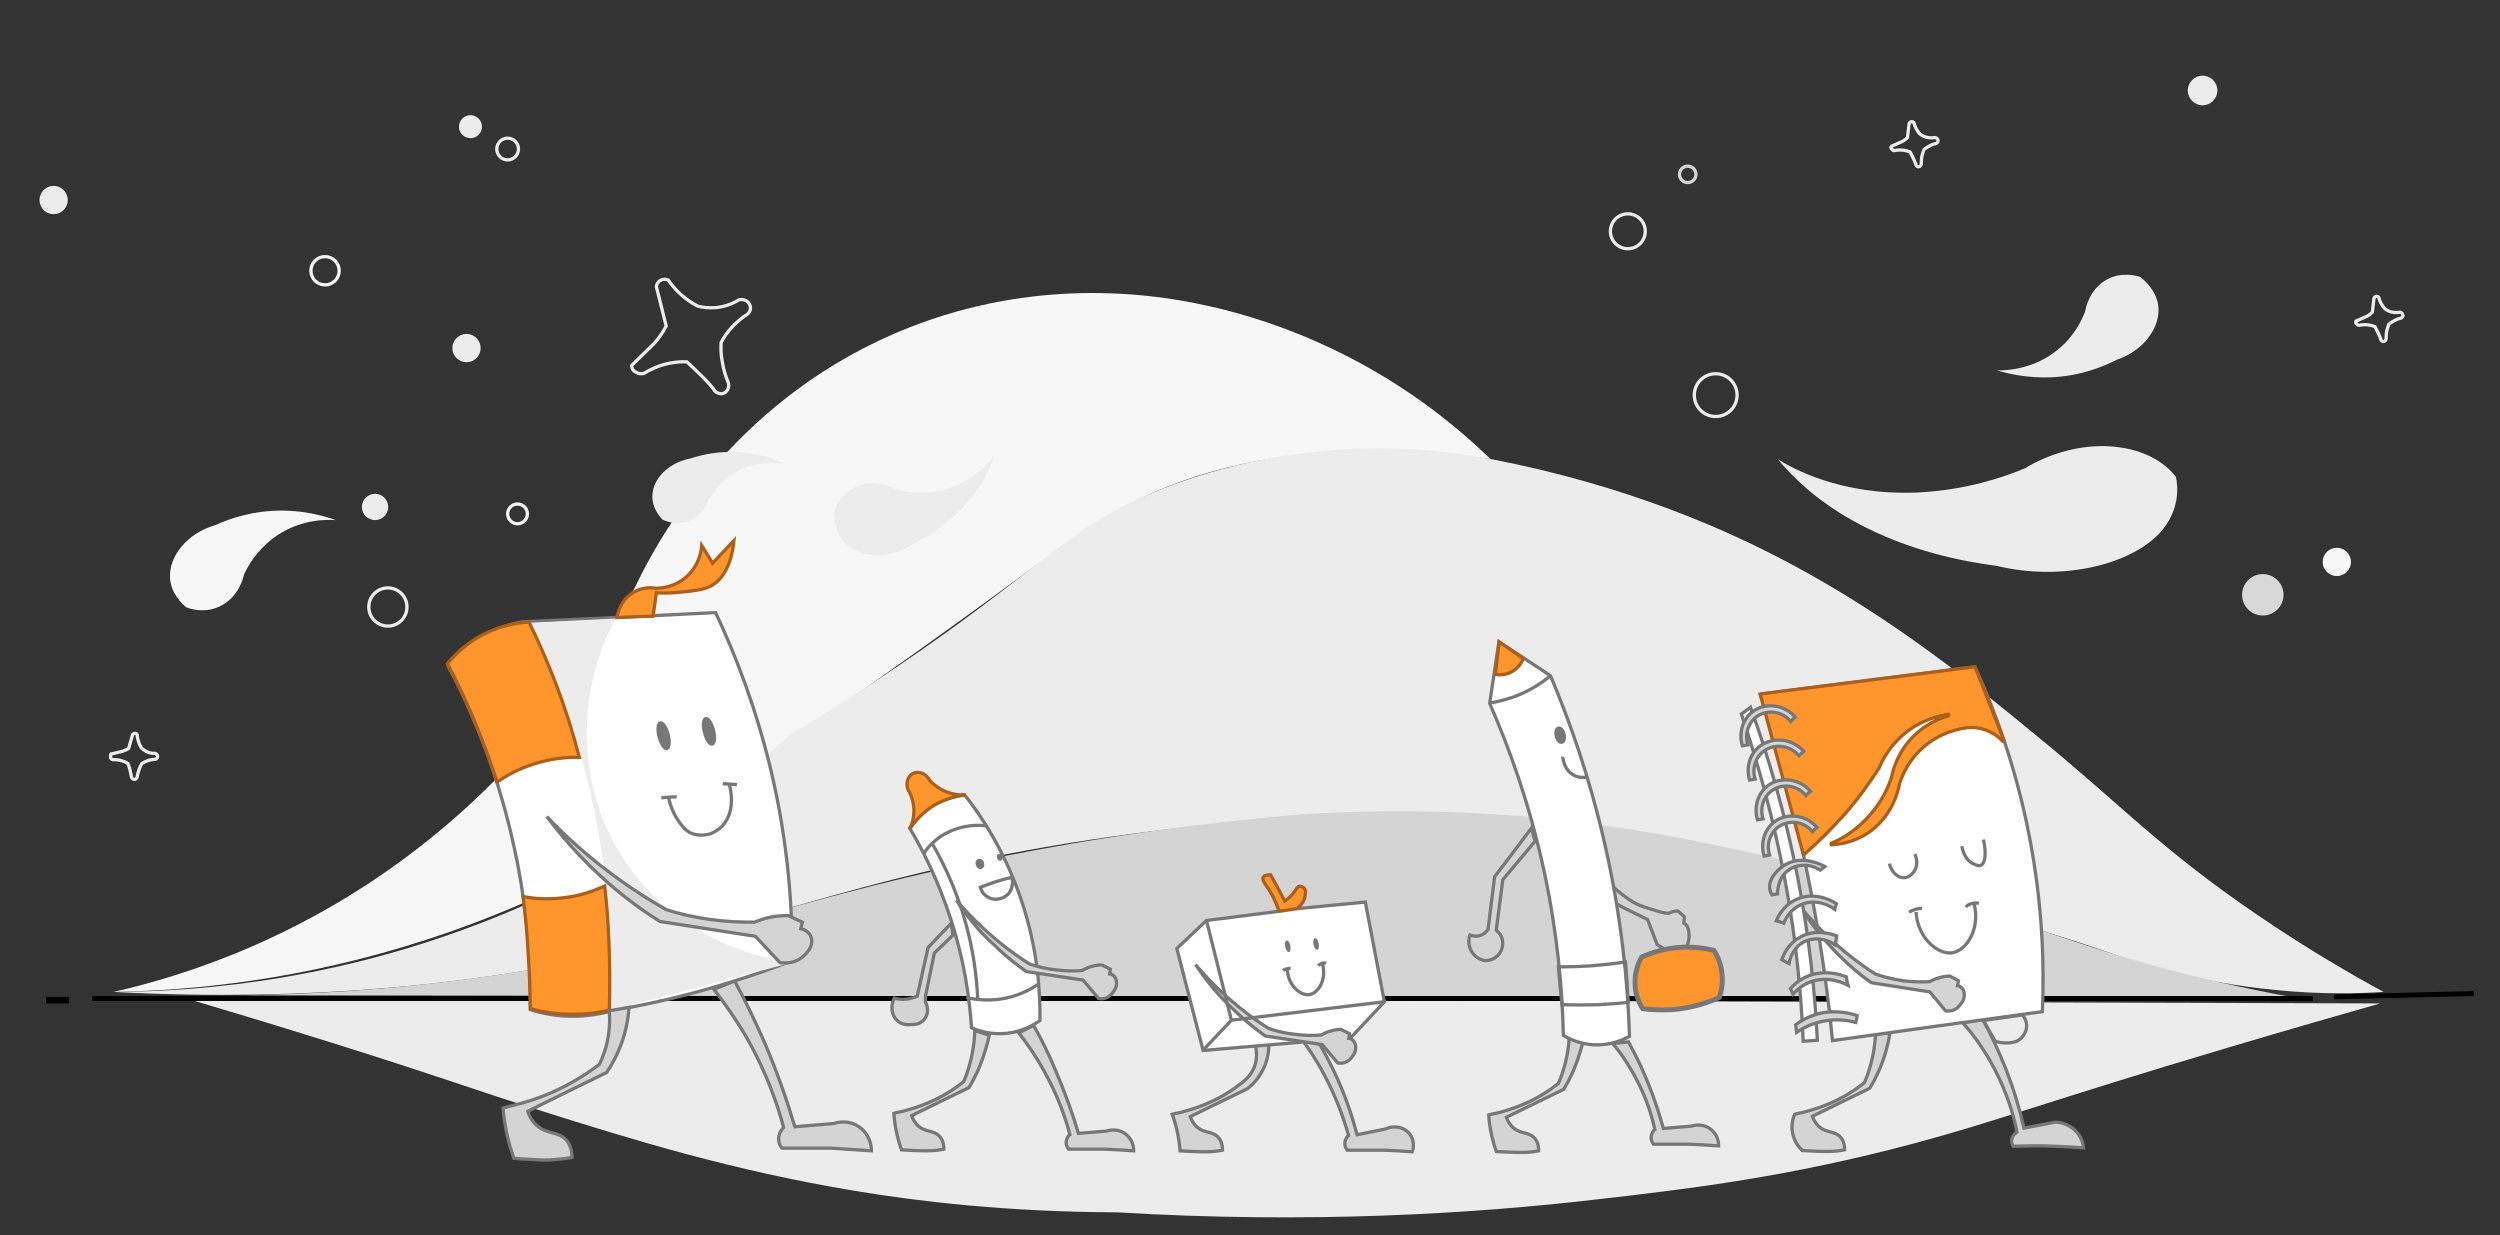 <?xml version="1.0" encoding="utf-8"?>
<!-- Generator: Adobe Illustrator 22.0.1, SVG Export Plug-In . SVG Version: 6.00 Build 0)  -->
<svg version="1.1" id="Layer_1" xmlns="http://www.w3.org/2000/svg" xmlns:xlink="http://www.w3.org/1999/xlink" x="0px" y="0px"
	 viewBox="0 0 759.9 375.5" style="enable-background:new 0 0 759.9 375.5;" xml:space="preserve">
<rect x="0" y="0" width="759.9" height="375.5" fill="#333333" stroke="none"/>
<style type="text/css">
	.st0{fill:#F7F7F7;}
	.st1{fill:#ECECEC;}
	.st2{fill:#D4D4D4;}
	.st3{fill:none;stroke:#000000;stroke-width:1.5;stroke-miterlimit:10;}
	.st4{fill:none;stroke:#F7F7F7;stroke-miterlimit:10;}
	.st5{fill:none;stroke:#ECECEC;stroke-miterlimit:10;}
	.st6{fill:none;stroke:#D4D4D4;stroke-miterlimit:10;}
	.st7{fill:#D8D8D8;}
	.st8{fill:none;stroke:#000000;stroke-width:2;stroke-miterlimit:10;}
	.st9{fill:none;}
	.st10{fill:#FFFFFF;stroke:#777777;stroke-miterlimit:10;}
	.st11{fill:#777777;stroke:#777777;stroke-miterlimit:10;}
	.st12{fill:none;stroke:#777777;stroke-miterlimit:10;}
	.st13{fill:#FF952D;stroke:#AA5F1B;stroke-miterlimit:10;}
	.st14{fill:#D4D4D4;stroke:#777777;stroke-miterlimit:10;}
	.st15{fill:#777777;}
	.st16{fill:none;stroke:#000000;stroke-miterlimit:10;}
	.st17{fill:#FF952D;stroke:#777777;stroke-width:1.5;stroke-miterlimit:10;}
</style>
<path class="st0" d="M34.5,301.5c20.3-4.6,58-16,95.5-46c36.6-29.2,55.9-62.4,65-81c5.8-11.4,29.2-54.5,81.5-75
	c37.9-14.9,71.6-10.3,86-7.5c10.8,2.1,23.9,5.7,38,12c24.2,10.7,41.5,24.8,52.5,35.5c-58.9-7.9-95,4.4-117.5,18
	c-12.3,7.5-22.6,16.5-71.5,51c-14.4,10.1-26.4,18.4-34.5,24c-20.7,16.2-54,38.2-99.5,53C92.1,297.9,58.5,301.1,34.5,301.5z"/>
<path class="st1" d="M724.5,301.5c-9.2-5-22.8-12.8-38.5-23.5c-29.3-20-41-33.1-66.5-54c-18.5-15.2-43.4-35.6-75-52.5
	c-19.6-10.5-50-24-91.5-32c-13-2.5-32.1-4.7-55-2c-26.9,3.1-46,11.5-50.5,13.5c-19.1,8.6-26.8,16.7-50,34
	c-13.2,9.9-32.6,23.5-57.5,38.5c-18.2,16.1-46.4,37.2-85,53.5c-49.3,20.8-93.4,24.4-120.5,24.5c61.7,3.3,109.8-3.1,142-9.5
	c54.1-10.7,82-24.8,147-35.5c41-6.7,74.9-8.5,96.5-9c42.6-0.2,76.2,4.8,99,9.5c70.5,14.4,120.5,32,120.5,32c7.6,2.7,26.7,9.6,53,12
	C706,302.3,717.2,302,724.5,301.5z"/>
<path class="st2" d="M699,303.5l-625-1c16.5-0.2,43.4-1.2,76-6c58.5-8.5,85.6-21.7,146.5-34.5c22.4-4.7,56.5-10.9,99.5-14.5
	c36.7-2.3,66.8,0.1,88.5,3c22.8,3,42.1,7.4,60,11.5c10.9,2.5,31.3,7.2,57.5,15c25.7,7.7,32.2,11,54.5,17
	C674.5,298.9,689.5,301.8,699,303.5z"/>
<path class="st1" d="M55,303c10.8,3.2,26.8,8,46,14c35,11,43.3,14.3,63,20.5c27.9,8.8,58.4,18.3,96,24.5c19.2,3.2,46.3,6.4,79.5,6.5
	c58.3,3.5,108.1,0.5,146.5-4c27.8-3.2,57.5-6.7,96-17c25.3-6.8,40.2-12.7,95-29c19.5-5.8,35.6-10.4,46.5-13.5
	C500.7,304.4,277.8,303.7,55,303z"/>
<line class="st3" x1="28" y1="303.5" x2="703" y2="303.5"/>
<line class="st3" x1="709.5" y1="303" x2="752" y2="302"/>
<path class="st1" d="M253.5,155.6c0.3-0.9,1.8-5.2,6.5-7.5c5.9-2.9,11.5,0.2,12,0.5c2.6,0.8,7.8,1.9,14,0.5c9.7-2.2,15.1-9,16.5-11
	c-1.3,3.7-3.7,8.8-8,14c-5.9,7.2-12.5,11.1-16.5,13c-7.5,5.1-16.4,4.7-21,0C253.8,161.8,253.5,157.3,253.5,155.6z"/>
<circle class="st4" cx="98.8" cy="82.3" r="4.3"/>
<circle class="st5" cx="494.8" cy="70.3" r="5.3"/>
<circle class="st5" cx="521.5" cy="120.1" r="6.5"/>
<circle class="st6" cx="513" cy="53" r="2.5"/>
<path class="st1" d="M661.4,145c-0.9-1.3-6-7.7-17.7-9.1c-14.8-1.9-27,5.7-28.1,6.4c-5.9,2.5-17.7,6.7-32.8,7.4
	c-23.5,1-38.4-7.6-42.4-10.1c4.4,5.3,11.6,12.5,23.4,19c16.2,8.9,33,12.1,43.1,13.4c19.4,4.7,40.1-0.1,49.4-9.8
	C662.8,155.2,662,147.8,661.4,145z"/>
<circle class="st7" cx="687.8" cy="180.8" r="6.3"/>
<circle class="st0" cx="710.3" cy="170.8" r="4.3"/>
<circle class="st1" cx="143" cy="38.5" r="3.5"/>
<circle class="st1" cx="16.3" cy="60.8" r="4.3"/>
<circle class="st1" cx="141.8" cy="105.8" r="4.3"/>
<circle class="st1" cx="114" cy="154.1" r="4"/>
<path class="st0" d="M56.6,184.6c0.8,0.3,5.2,2,10-0.2c6-2.7,7.4-9,7.5-9.6c1.1-2.5,3.7-7.2,8.8-11.1c8-6.1,16.7-5.8,19.2-5.6
	c-3.7-1.3-9.1-2.8-15.9-2.9c-9.3-0.1-16.6,2.5-20.7,4.4c-8.8,2.5-14.3,9.7-13.8,16.2C52,180.4,55.3,183.5,56.6,184.6z"/>
<path class="st5" d="M192,111.1c0.2-0.2,0.6-0.6,1-1c3.6-3.6,4.7-4.5,6-5.9c1-1.1,2.3-2.8,3.5-5.1c-1-4-2-8-3-12
	c0-0.1,0.2-1.3,1.3-1.9c0.1-0.1,1.1-0.6,2.3-0.1c1.1,1.6,2.8,3.7,5.3,5.6c1.3,1,2.6,1.8,3.8,2.4c1.3,0.3,3.2,0.6,5.4,0.4
	c3.3-0.3,5.8-1.6,7.1-2.4c1.5-0.3,2.9,0.5,3.3,1.8c0.3,0.9,0,1.9-0.8,2.6c-1.3,0.8-2.8,2-4.4,3.6c-1.7,1.8-2.9,3.6-3.6,5
	c-0.1,1.5-0.1,3.5,0.3,5.6c0.4,2.6,1.1,4.8,1.8,6.4c0.6,1.5-0.2,3.1-1.5,3.5c-1.1,0.3-2.5-0.3-3-1.5c-0.9-1.1-1.9-2.2-3-3.3
	c-1.7-1.7-3.4-3.3-5-4.8c-1.4-0.1-3.2,0-5.3,0.4c-3.5,0.7-6.1,2.1-7.8,3.1c-0.1,0-1.3,0.4-2.4-0.4C193,113.1,192,112.4,192,111.1z"
	/>
<path class="st5" d="M33.7,229.2c0.1,0,0.3-0.1,0.5-0.1c1.8-0.5,2.2-0.5,2.9-0.7c0.5-0.2,1.2-0.4,2-0.9c0.4-1.4,0.8-2.8,1.2-4.2
	c0,0,0.3-0.4,0.7-0.4c0,0,0.5,0,0.7,0.4c0,0.7,0.2,1.6,0.6,2.7c0.2,0.5,0.5,1,0.7,1.4c0.3,0.3,0.9,0.7,1.6,1.1
	c1.1,0.5,2,0.5,2.6,0.5c0.5,0.2,0.8,0.7,0.7,1.1c-0.1,0.3-0.3,0.6-0.7,0.7c-0.5,0-1.2,0.1-2,0.3c-0.8,0.3-1.5,0.6-2,0.9
	c-0.3,0.5-0.6,1-0.9,1.8c-0.3,0.9-0.5,1.6-0.6,2.3c-0.1,0.6-0.6,0.9-1.1,0.8c-0.4-0.1-0.7-0.5-0.7-1c-0.1-0.5-0.2-1-0.3-1.5
	c-0.2-0.8-0.4-1.6-0.7-2.3c-0.4-0.3-1-0.6-1.7-0.8c-1.2-0.4-2.2-0.4-2.9-0.4c0,0-0.5-0.1-0.7-0.5C33.7,230,33.5,229.6,33.7,229.2z"
	/>
<path class="st5" d="M574.8,44.5c0.1,0,0.3-0.1,0.5-0.2c1.7-0.8,2.1-0.9,2.7-1.2c0.5-0.2,1.1-0.6,1.8-1.3c0.2-1.4,0.3-2.9,0.5-4.3
	c0,0,0.2-0.4,0.6-0.5c0,0,0.4-0.1,0.8,0.2c0.2,0.7,0.5,1.6,1.1,2.5c0.3,0.5,0.6,0.9,1,1.2c0.4,0.3,1,0.6,1.7,0.8
	c1.1,0.3,2.1,0.2,2.7,0.1c0.5,0.1,0.9,0.5,0.9,1c0,0.3-0.2,0.6-0.6,0.8c-0.5,0.1-1.2,0.3-1.9,0.7c-0.8,0.4-1.4,0.8-1.8,1.2
	c-0.2,0.5-0.4,1.1-0.6,1.9c-0.2,0.9-0.2,1.7-0.2,2.3c0,0.6-0.4,1-0.9,1c-0.4,0-0.8-0.4-0.8-0.9c-0.2-0.5-0.4-0.9-0.6-1.4
	c-0.4-0.8-0.7-1.5-1.1-2.2c-0.5-0.2-1.1-0.4-1.8-0.5c-1.2-0.2-2.3-0.1-3,0.1c0,0-0.5,0-0.7-0.4C574.9,45.3,574.6,44.9,574.8,44.5z"
	/>
<circle class="st5" cx="117.9" cy="184.5" r="5.8"/>
<line class="st8" x1="14" y1="304" x2="21" y2="304"/>
<circle class="st5" cx="154.3" cy="45.3" r="3.3"/>
<circle class="st4" cx="157.3" cy="156.2" r="3"/>
<circle class="st9" cx="118.3" cy="184.3" r="4.8"/>
<circle class="st9" cx="117.8" cy="183.8" r="4.8"/>
<circle class="st1" cx="669.5" cy="27.5" r="4.5"/>
<path class="st10" d="M136.2,202.5c1.9-2.4,5.3-6,10.5-9c4.8-2.8,9.3-4,12.3-4.5c19.5-0.9,39-1.8,58.5-2.8
	c5.9,12.5,12.2,28.6,16.8,47.8c5.4,22.6,6.6,42.6,6.5,58c-8.9,3.5-18.9,6.8-30,9.8c-8.6,2.3-16.7,4-24.3,5.3
	c-3.1,0.9-7.7,1.9-13.3,1.8c-5-0.1-9.1-1.1-12-2c0.3-19.8-2.1-36.5-4.8-48.8c-4.2-19.6-10-33.9-12.3-39
	C141.3,212.2,138.5,206.6,136.2,202.5z"/>
<ellipse transform="matrix(0.969 -0.249 0.249 0.969 -49.292 57.242)" class="st11" cx="201.6" cy="223.5" rx="1.4" ry="4"/>
<ellipse transform="matrix(0.969 -0.249 0.249 0.969 -48.548 60.626)" class="st11" cx="215.4" cy="222.2" rx="1.4" ry="4"/>
<polyline class="st11" points="201,242.5 203.2,242.3 205.7,242.2 "/>
<line class="st11" x1="224" y1="238.5" x2="219.7" y2="238.2"/>
<path class="st12" d="M203.2,242.3c0.8,3.9,2.4,6.4,3.5,7.9c1.6,2.2,2.8,2.8,3.3,3c2.4,1.1,4.8,0.5,5.8,0.3c1.2-0.5,2.6-1.2,3.8-2.5
	c4.4-4.8,2.2-12.2,2-12.8"/>
<path class="st1" d="M185.2,307.2c0.9-17.2,0.3-40.6-6-67.4c-4.8-20.4-11.6-37.4-18-50.5l25.9-1.3c-12.4,23.4-11.6,51.4,2.3,72.9
	c17.3,26.7,46.7,31.1,51.2,31.7C222.2,297.5,203.7,302.4,185.2,307.2"/>
<path class="st13" d="M160.8,189.1c2.7,5.5,5.4,11.6,8,18.3c3.1,8.1,5.5,15.8,7.3,22.8c-3.7-0.1-9.3,0.3-15.5,2.6
	c-4,1.4-7.2,3.3-9.5,4.9c-1.9-5.8-4.1-11.9-6.8-18.4c-2.7-6.4-5.5-12.3-8.3-17.6c1.8-2.2,4.7-5.2,9-7.8
	C151.4,190.1,157.5,189.2,160.8,189.1z"/>
<path class="st13" d="M159,272.5c2.9,0.6,7.2,1,12.2,0.4c5.5-0.6,9.8-2.3,12.6-3.6c0.6,5.4,1.1,11.2,1.3,17.3
	c0.3,7.3,0.3,14.1,0.1,20.5c-3.2,0.7-7.4,1.3-12.4,1.2c-4.6-0.1-8.6-0.9-11.6-1.7c-0.1-5.1-0.2-10.3-0.6-15.8
	C160.3,284.5,159.7,278.3,159,272.5z"/>
<path class="st14" d="M166.2,248.2c5.7,6,12.9,12.6,21.8,19c5,3.6,9.9,6.7,14.5,9.3c3.8,1.2,8.3,2.3,13.5,3c5,0.7,9.4,0.8,13.3,0.8
	c1.3-0.5,2.9-1.1,4.8-1.5c2.1-0.4,4-0.5,5.5-0.5c1.4,0.7,2.8,1.3,4.3,2l-0.5,2c0.4,0.1,1.9,0.4,2.8,1.8c1,1.6,0.6,3.9-1,5.5
	c-0.5,0.6-1.2,1.4-2.3,2c-2.4,1.4-4.9,1.1-5.8,1c-2.5-2.7-5-5.3-7.5-8c-9.7-1.5-19.3-3-29-4.5c-4.8-3-10.1-6.8-15.5-11.5
	C176.9,261.4,170.8,254.3,166.2,248.2z"/>
<path class="st13" d="M187.5,187.7c0.1-0.6,1-5.6,5.5-7.9c2.7-1.4,5.2-1.2,6.3-1c0.9,0,6,0,10-4.1c3.5-3.5,3.9-7.8,4-8.9
	c1.1,1.8,2.2,3.6,3.3,5.4l6.5-6.9c-0.2,2.4-1.3,10.8-7,13.8c-2.1,1.1-4.5,1.4-8.3,1.8c-3.4,0.4-6.3,0.4-8.3,0.3
	c-0.3,2.4-0.7,4.8-1,7.1C194.8,187.4,191.2,187.5,187.5,187.7z"/>
<path class="st14" d="M191.2,306.2c-0.2,3-0.8,7-2.5,11.5c-1.3,3.4-2.9,6.2-4.3,8.3c-8,3.9-16,7.8-24,11.8c0.4,1.3,1.3,3.1,3,4.5
	c3,2.5,6.1,1.6,8.5,4c0.9,0.9,1.9,2.5,2,5.5c-2.1,0.4-4.4,0.6-7,0.8c-0.8,0-3.3,0-5.7-0.2c-2.2-0.1-4.3-0.2-5-0.3
	c-0.7-2-1.4-4.2-2-6.8c-0.7-3.1-1.1-6-1.3-8.5c1-0.3,2-0.5,3-0.8c3.5-0.8,7.6-2.1,12-4c6-2.7,10.8-5.8,14.3-8.5
	c0.7-1.5,1.4-3.2,2-5.3c1.2-4.4,1.2-8.3,1-11C187.2,306.9,189.2,306.6,191.2,306.2z"/>
<path class="st14" d="M217,300.7l6.3-2.5c3,5.5,5.9,11.5,8.8,18c4,9.3,7.1,18.2,9.5,26.3c3.9-0.3,7.8-0.7,11.8-1
	c3.1-1,6.4-0.4,8.7,1.8c2.7,2.5,2.8,5.9,2.8,6.5c-4.1-0.3-8.2-0.5-12.2-0.8c-5,0-10,0-15,0c-0.3-0.4-0.9-1.1-1-2.3
	c-0.3-2.2,1.3-3.8,1.5-4c-2-7.4-5.2-16.4-10.5-26C224.1,310.4,220.4,305.1,217,300.7z"/>
<path class="st14" d="M300.7,314.7c-0.6,2.8-1.6,6.2-3.1,9.9c-1,2.3-2,4.2-3.1,6c-5.8,2.8-11.6,5.7-17.4,8.5
	c0.3,0.9,0.9,2.2,2.2,3.3c2.2,1.8,4.4,1.1,6.2,2.9c0.6,0.6,1.4,1.8,1.4,4c-1.5,0.3-3.2,0.5-5.1,0.5c-0.6,0-2.4,0-4.2-0.1
	c-1.6-0.1-3.1-0.2-3.6-0.2c-0.5-1.4-1-3.1-1.4-4.9c-0.5-2.3-0.8-4.4-0.9-6.2c0.7-0.2,1.4-0.4,2.2-0.5c2.5-0.6,5.5-1.5,8.7-2.9
	c4.4-1.9,7.8-4.2,10.3-6.2c0.5-1.2,1-2.4,1.4-3.8c1.4-4.4,1.9-8.4,2-11.7C297.8,313.7,299.3,314.2,300.7,314.7z"/>
<path class="st14" d="M309.7,314c1.5-0.8,3-1.6,4.5-2.3c2.3,4.1,4.6,8.7,6.7,13.8c2.9,6.8,5.2,13.2,6.9,19c2.8-0.2,5.7-0.5,8.5-0.7
	c2.2-0.7,4.7-0.3,6.3,1.3c2,1.8,2,4.3,2,4.7c-3-0.2-5.9-0.4-8.9-0.5c-3.6,0-7.2,0-10.9,0c-0.2-0.3-0.6-0.8-0.7-1.6
	c-0.2-1.6,0.9-2.8,1.1-2.9c-1.4-5.2-3.7-11.8-7.6-18.8C315,321.2,312.2,317.2,309.7,314z"/>
<path class="st14" d="M385.5,315.1c0.2,1.6,0.6,5.6-1.5,9.8c-1.5,3.1-3.5,5-4.8,6c-5.8,2.8-11.6,5.7-17.4,8.5
	c0.3,0.9,0.9,2.2,2.2,3.3c2.2,1.8,4.4,1.1,6.2,2.9c0.6,0.6,1.4,1.8,1.4,4c-1.5,0.3-3.2,0.5-5.1,0.5c-0.6,0-2.4,0-4.2-0.1
	c-1.6-0.1-3.1-0.2-3.6-0.2c-0.1-1.4-0.3-2.9-0.6-4.6c-0.5-2.5-1.1-4.7-1.8-6.5c0.7-0.2,1.4-0.4,2.2-0.5c2.5-0.6,5.5-1.5,8.7-2.9
	c4.4-1.9,7.8-4.2,10.3-6.2c0.9-0.7,2.6-2.1,3.6-4.4c1.9-4.4,0-8.6-0.3-9.3C382.5,315.3,384,315.2,385.5,315.1z"/>
<path class="st14" d="M394.8,314.7c1.6,0,3.2,0,4.7,0c2.1,3.3,4.1,7,6.1,11.2c3.3,6.9,5.4,13.4,6.9,19c2.8-0.6,5.7-1.1,8.5-1.7
	c2.8-1.3,5.9-0.6,7.5,1.5c1.8,2.3,0.9,5.2,0.8,5.4c-3-0.2-5.9-0.4-8.9-0.5c-3.6,0-7.2,0-10.9,0c-0.2-0.3-0.6-0.8-0.7-1.6
	c-0.2-1.6,0.9-2.8,1.1-2.9c-1.5-5.3-3.8-11.8-7.6-18.8C399.9,321.7,397.2,317.9,394.8,314.7z"/>
<path class="st14" d="M481.5,315.2c-0.6,2.8-1.6,6.2-3.1,9.9c-1,2.3-2,4.2-3.1,6c-5.8,2.8-11.6,5.7-17.4,8.5
	c0.3,0.9,0.9,2.2,2.2,3.3c2.2,1.8,4.4,1.1,6.2,2.9c0.6,0.6,1.4,1.8,1.4,4c-1.5,0.3-3.2,0.5-5.1,0.5c-0.6,0-2.4,0-4.2-0.1
	c-1.6-0.1-3.1-0.2-3.6-0.2c-0.5-1.4-1-3.1-1.4-4.9c-0.5-2.3-0.8-4.4-0.9-6.2c0.7-0.2,1.4-0.4,2.2-0.5c2.5-0.6,5.5-1.5,8.7-2.9
	c4.4-1.9,7.8-4.2,10.3-6.2c0.5-1.2,1-2.4,1.4-3.8c1.2-3.7,1.7-7.1,1.9-10C478.5,315.4,480,315.3,481.5,315.2z"/>
<path class="st14" d="M490.2,317.2c1.6-0.2,3.2-0.3,4.8-0.5c1.2,2.3,2.5,4.7,3.7,7.3c3.1,6.8,5.3,13.2,6.9,19
	c2.8-0.2,5.7-0.5,8.5-0.7c2.2-0.7,4.7-0.3,6.3,1.3c2,1.8,2,4.3,2,4.7c-3-0.2-5.9-0.4-8.9-0.5c-3.6,0-7.2,0-10.9,0
	c-0.2-0.3-0.6-0.8-0.7-1.6c-0.2-1.6,0.9-2.8,1.1-2.9c-1.1-5.1-3.3-11.8-7.6-18.8C493.7,321.6,492,319.3,490.2,317.2z"/>
<path class="st14" d="M574.5,313.9c-0.5,3.1-1.4,6.8-3.1,10.9c-1,2.3-2,4.3-3.1,6c-5.8,2.8-11.6,5.7-17.4,8.5
	c0.3,0.9,0.9,2.2,2.2,3.3c2.2,1.8,4.4,1.1,6.2,2.9c0.6,0.6,1.4,1.8,1.4,4c-1.5,0.3-3.2,0.5-5.1,0.5c-0.6,0-2.4,0-4.2-0.1
	c-1.6-0.1-3.1-0.2-3.6-0.2c-0.7-0.7-1.9-2-2.6-4.1c-1.1-3.2-0.1-6,0.3-6.9c0.7-0.2,1.4-0.4,2.2-0.5c2.5-0.6,5.5-1.5,8.7-2.9
	c4.4-1.9,7.8-4.2,10.3-6.2c0.5-1.2,1-2.4,1.4-3.8c1.3-4,1.8-7.7,2-10.8C571.6,314.2,573,314.1,574.5,313.9z"/>
<path class="st14" d="M596.6,310.9c2-0.3,4.1-0.7,6.1-1c2.3,4.3,4.7,9.2,6.9,14.8c2.6,6.6,4.4,12.8,5.6,18.2
	c3.2-0.6,6.3-1.2,9.5-1.8c0.6,0,4.1,0.1,6.6,3.1c1.6,1.8,1.9,3.8,2,4.7c-2.8-0.2-5.8-0.4-8.9-0.5c-4.4-0.2-8.6-0.1-12.5,0
	c-0.1-0.2-0.7-1.2-0.3-2.5c0.4-1.1,1.3-1.6,1.5-1.8c-1-5-3-11.8-6.8-19.1C603.2,319.1,599.7,314.3,596.6,310.9z"/>
<path class="st10" d="M293.2,241.6c5.2,6.6,12.2,17.2,17.1,31.6c5.2,15.1,5.9,28.4,5.8,37c-1.7,1.2-6.1,4-12.3,4
	c-3.7,0-6.7-1-8.5-1.8c-0.6-8.8-2.1-20.2-6.3-33c-3.7-11.4-8.3-20.7-12.5-27.7c1.2-1.8,3.6-4.9,7.8-7.3
	C287.9,242.5,291.2,241.9,293.2,241.6z"/>
<path class="st13" d="M293.4,241.6c-1.3,0.1-3.7,0-6.4-1.2c-2.2-1-3.7-2.4-4.5-3.3c-1-2.1-3.4-2.8-5-2c-1.8,0.9-2.5,3.7-1,5.8
	c0.5,1,1.2,2.8,1.3,5.3c0,2.8-0.8,4.9-1.3,5.9c1.1-1.8,3.6-5.1,7.9-7.6C288,242.5,291.4,241.9,293.4,241.6z"/>
<path class="st12" d="M280.7,259.5c0.5-0.7,1.3-1.9,2.6-3.1c1.5-1.5,3.6-3,6.4-4.1c4.3-1.7,8.2-1.5,10-1.3"/>
<path class="st12" d="M297.2,304.2c-0.2-5.5-0.9-11.9-2.5-19c-2.8-12.2-7.4-22-11.4-28.9"/>
<path class="st12" d="M293.7,303.2c2.2,0.5,5.9,1.1,10.3,0.5c5.5-0.8,9.5-3.1,11.5-4.5"/>
<path class="st10" d="M394.2,276.2c6.9-0.7,13.8-1.3,20.8-2l5.8,30.3l-10.3,11l-44.8,3.8l-8-31l9-8.5l22-2.8"/>
<path class="st13" d="M394.2,276.2c0.5-0.4,1.7-1.4,2.3-3c0.2-0.7,0.3-1.3,0.3-1.8c0-0.2,0.1-0.4,0-0.7c-0.2-0.8-1.1-1.4-1.8-1.3
	c-0.7,0.1-1,0.9-1.8,2c-0.5,0.7-1.4,1.6-2.7,2.5c-0.9-1.8-1.8-3.5-2.8-5.3c-0.5-0.9-1-1.8-1.5-2.7c-0.8,0-1.8,0.1-2.2,0.7
	c-0.5,0.8,0.6,2.2,1.5,3.5c1,1.5,2.2,3.7,3.3,6.9L394.2,276.2z"/>
<ellipse transform="matrix(0.953 -0.303 0.303 0.953 -65.577 102.686)" class="st12" cx="297.9" cy="262.5" rx="0.8" ry="1.1"/>
<ellipse transform="matrix(0.953 -0.303 0.303 0.953 -65.577 102.686)" class="st15" cx="297.9" cy="262.5" rx="0.8" ry="1.1"/>
<ellipse transform="matrix(0.953 -0.303 0.303 0.953 -64.688 104.412)" class="st15" cx="303.9" cy="260.5" rx="0.8" ry="1.1"/>
<path class="st10" d="M298,269.7c1.4-0.5,2.8-1.1,4.4-1.6c1.8-0.6,3.6-1.1,5.2-1.4c0.1,0.2,0.7,3.2-1.3,5.2
	c-0.8,0.7-1.6,1.1-2.2,1.2c-0.3,0.1-2.3,0.7-4.1-0.6C298.5,271.6,298.1,270.1,298,269.7z"/>
<path class="st14" d="M290.7,273.6c3.5,4.2,8,8.7,13.4,13.1c3.1,2.5,6.1,4.6,8.8,6.3c2.3,0.8,5,1.5,8.1,1.8c3,0.4,5.6,0.4,7.9,0.2
	c0.7-0.4,1.7-0.9,2.8-1.2c1.3-0.4,2.4-0.5,3.2-0.5c0.9,0.4,1.7,0.9,2.6,1.3l-0.2,1.4c0.2,0,1.1,0.2,1.7,1.2c0.6,1.1,0.5,2.8-0.4,4
	c-0.3,0.4-0.7,1-1.3,1.5c-1.4,1.1-2.9,0.9-3.4,0.8c-1.6-1.9-3.1-3.7-4.7-5.6c-5.8-0.9-11.5-1.7-17.3-2.6c-2.9-2.1-6.2-4.6-9.5-7.9
	C297.3,282.9,293.5,277.9,290.7,273.6z"/>
<path class="st14" d="M363.4,293.2c3.5,4.2,8,8.7,13.4,13.1c3.1,2.5,6.1,4.6,8.8,6.3c2.3,0.8,5,1.5,8.1,1.8c3,0.4,5.6,0.4,7.9,0.2
	c0.7-0.4,1.7-0.9,2.8-1.2c1.3-0.4,2.4-0.5,3.2-0.5c0.9,0.4,1.7,0.9,2.6,1.3l-0.2,1.4c0.2,0,1.1,0.2,1.7,1.2c0.6,1.1,0.5,2.8-0.4,4
	c-0.3,0.4-0.7,1-1.3,1.5c-1.4,1.1-2.9,0.9-3.4,0.8c-1.6-1.9-3.1-3.7-4.7-5.6c-5.8-0.9-11.5-1.7-17.3-2.6c-2.9-2.1-6.2-4.6-9.5-7.9
	C370.1,302.5,366.3,297.5,363.4,293.2z"/>
<path class="st14" d="M475.9,248.8c0.2-0.1,2.2,3.1,6.3,9.6c3.2,5.1,3.8,6.2,5.3,8c2.7,3.4,5.6,5.6,7.5,6.9c1.8,1.3,3.4,1.9,4.5,2.3
	c2.3,0.7,6.9,2.4,8,1.9c1-0.5,1.8-0.6,2.5-0.6c0.7,0.6,1.4,1.2,2,1.8l-0.2,1.9c0.2,0.1,0.9,0.3,1.3,1.6c0.5,1.5,0.4,3.6-0.3,5.2
	c-0.6,1.3-0.7,1.7-1,1.9c-0.7,0.5-1.5,0.4-2.6,0.2c-0.3,0-1.2-0.2-2.6-0.8c-0.7-0.3-1.8-0.8-2.9-1.6c-1-2.5-1.9-5.1-2.9-7.6
	c-2.1-1-4.2-2.1-6.3-3.1c-1.6-0.7-3.8-2-6.1-4c-2.4-2.1-3.8-4.2-5-6.1C478.7,258.5,475.2,249.1,475.9,248.8z"/>
<path class="st10" d="M535,211l65.3-8.3c5.9,12.9,12.4,30.2,16.5,51.3c4.1,21,4.6,39.4,4,53.5c-21.3,2.9-42.5,5.8-63.8,8.8
	c-1.5-15.5-3.9-32.5-7.6-50.6C545.3,245.4,540.3,227.1,535,211z"/>
<path class="st14" d="M547.3,275.8c3.6,4.3,8.1,9.1,13.7,13.7c3.2,2.6,6.2,4.8,9.1,6.6c2.3,0.8,5.1,1.5,8.3,2c3,0.4,5.8,0.4,8.1,0.3
	c0.8-0.4,1.7-0.9,2.9-1.2c1.3-0.4,2.4-0.5,3.3-0.5c0.9,0.5,1.8,0.9,2.6,1.4l-0.3,1.5c0.2,0,1.2,0.3,1.7,1.2c0.6,1.1,0.5,2.9-0.5,4.1
	c-0.3,0.4-0.7,1-1.3,1.5c-1.4,1.1-3,0.9-3.5,0.9c-1.6-1.9-3.2-3.9-4.8-5.8c-5.9-0.9-11.9-1.9-17.8-2.8c-3-2.1-6.3-4.8-9.7-8.2
	C554.1,285.5,550.2,280.3,547.3,275.8z"/>
<path class="st10" d="M529.3,217l2.8-2c5.3,14.7,10.5,32.1,14.4,52.1c3.5,18.1,5.2,34.7,5.9,49.1c-1.4,0.1-2.8,0.2-4.3,0.3
	c-0.6-14.2-2.1-30.5-5.4-48.3C539.1,248.7,534.2,231.5,529.3,217z"/>
<path class="st12" d="M574.3,262.5c0.6,2.6,2.6,4.4,4.5,4.3c1.7-0.1,2.8-1.6,3-1.9c1-1.5,1.1-3.5,0.2-5.3"/>
<path class="st12" d="M596.3,257.2c0.1,0.6,0.8,4.3,3.8,5.5c0.5,0.2,1.3,0.6,2,0.3c1.4-0.6,1.7-3.7,0.8-7.8"/>
<path class="st12" d="M580.3,277.3c0.4-0.3,1-0.6,1.9-0.9c0.8-0.2,1.5-0.3,2-0.3"/>
<path class="st12" d="M582.4,277.2c0.5,8.2,6.9,13.1,11.1,12.4c4.2-0.7,8.6-7.3,6.5-15.1"/>
<path class="st12" d="M597.5,275.7c0.3-0.3,0.9-0.9,2-1.1c0.9-0.2,1.6-0.1,2,0"/>
<path class="st16" d="M545.5,263.8"/>
<path class="st10" d="M475.2,314.7c1.6,1,4.5,2.4,8.3,2.8c5.8,0.6,10.2-1.6,11.8-2.5c-0.5-16.6-2.5-36.8-7.7-59.3
	c-4.5-19.6-10.5-36.5-16.3-50.3c-5.2-3.4-10.4-6.9-15.7-10.3l-2.8,18.7c5.9,13.4,12.1,30.5,16.5,50.8
	C473.4,283.6,474.9,300.7,475.2,314.7z"/>
<path class="st12" d="M473.7,293.9c3,0,6.3-0.1,9.7-0.3c3.8-0.3,7.4-0.7,10.7-1.2c0.3,4.1,0.6,8.2,0.8,12.3c-2.9,0.3-6,0.5-9.3,0.7
	c-3.8,0.1-7.5,0.1-10.8,0C474.3,301.5,474,297.7,473.7,293.9z"/>
<ellipse transform="matrix(0.973 -0.231 0.231 0.973 -38.798 115.538)" class="st11" cx="474.2" cy="223.5" rx="1.2" ry="2.2"/>
<path class="st12" d="M475,230c0,0.2,0.3,4.1,3.5,5.7c1.6,0.8,3.2,0.6,3.8,0.5"/>
<path class="st14" d="M465.5,251.7c-3.7,4.9-7.4,9.9-11.2,14.8c-0.7,5.3-1.3,10.7-2,16c-0.2,0.3-1.1,1.7-3,2
	c-1.2,0.2-2.1-0.2-2.5-0.3c-0.1,0.3-1,2.9,0.7,5.3c1.3,2,3.4,2.4,3.8,2.5c0.2,0,2.9,0.1,4.5-2.2c1.2-1.7,1.3-4,0.2-5.8
	c-0.4-0.4-0.8-0.9-1.2-1.3l2-15.3l9.8-11.7L465.5,251.7z"/>
<ellipse transform="matrix(0.981 -0.195 0.195 0.981 -48.532 81.689)" class="st15" cx="391.3" cy="287.7" rx="0.8" ry="1.8"/>
<path class="st12" d="M452.8,213.7c2.4-0.4,5.5-1.1,8.9-2.5c4.3-1.8,7.4-4,9.6-5.8"/>
<path class="st13" d="M454.5,205c0.6,0.1,2.8,0.4,5-0.8c2.4-1.3,3.3-3.5,3.5-4c-2.4-1.7-4.9-3.4-7.3-5.1
	C455.3,198.4,454.9,201.7,454.5,205z"/>
<path class="st14" d="M289.2,280.6c-2.4,2.5-4.8,4.9-7.1,7.4c-1.1,4.9-2.2,9.8-3.3,14.8c-0.2,0.1-0.4,0.2-0.8,0.3
	c-0.2,0.1-1.2,0.4-2.3,0.6c-1.7,0.2-3.2-0.1-3.9-0.3c-1.2,2.5-0.8,5.3,1,6.9c1.6,1.4,3.7,1.2,4.1,1.1c0.2,0,2.5,0.3,4-1.5
	c1.2-1.4,1.4-3.5,0.4-5.3c0-0.6,0-1.1,0-1.7c0.9-4.4,1.8-8.8,2.7-13.2c1.9-1.8,3.8-3.6,5.6-5.4C289.5,283.1,289.4,281.8,289.2,280.6
	z"/>
<path class="st12" d="M602.9,310.2c3.9-0.6,7.8-1.1,11.8-1.7c0.3,0.3,1.2,1.4,1.3,3c0.2,2.5-1.7,4.1-1.9,4.3c-1.2,1-2.5,1.1-3.7,1.2
	c-1.7,0.1-3.1-0.2-3.9-0.5C605.2,314.3,604,312.2,602.9,310.2z"/>
<path class="st16" d="M599.5,312.8"/>
<path class="st17" d="M499,290.9c2.7-1.2,7.1-2.8,12.7-3c3.8-0.1,7,0.4,9.3,1c0.8,1.3,1.9,3.4,2.3,6.3c0.6,3.6-0.2,6.5-0.7,8
	c-3.3,1.5-8.2,3.2-14.3,3.7c-3.5,0.2-6.5,0-9-0.3c-0.7-1.2-2.2-3.8-2.3-7.3C496.8,295.1,498.3,292.1,499,290.9z"/>
<path class="st12" d="M390,295c0.2-0.2,0.6-0.4,1.1-0.5c0.5-0.1,0.9-0.2,1.2-0.2"/>
<path class="st12" d="M391.3,294.8c0.3,5,4.2,8,6.8,7.5c2.5-0.4,5.2-4.4,3.9-9.2"/>
<path class="st12" d="M400.7,293.5c0.2-0.2,0.6-0.5,1.2-0.7c0.5-0.1,1-0.1,1.2,0"/>
<polyline class="st12" points="366.7,279.7 374.3,310.1 365.7,319.2 "/>
<line class="st12" x1="420.7" y1="304.5" x2="374.3" y2="310.1"/>
<path class="st16" d="M543.3,262.2"/>
<path class="st13" d="M548.3,259.8c3.8-3.3,8-7.4,12.3-12.2c4.4-5,7.8-9.9,10.6-14.2c0,0,0,0,0,0c0.9-2.2,3.7-8.1,10.4-12.4
	c3.9-2.4,7.7-3.4,10.5-3.9c0.3,0,0.4,0.4,0.1,0.5c-2.9,0.8-6.9,2.6-10.5,6.1c-4.8,4.8-6.3,10.2-6.7,12.4c0,0,0,0,0,0
	c-0.9,2.8-2.9,7.7-7.4,12.5c-3.9,4.2-8.1,6.5-10.9,7.7c-0.3,0.1-0.2,0.5,0.1,0.5c2.5-0.2,6.5-0.8,10.5-3.3
	c8.1-5.1,9.8-13.7,10.1-15.4c0,0,0,0,0,0c0.7-2.1,2.9-8,9-12.4c5.3-3.8,10.6-4.5,12.9-4.6c0,0,0,0,0,0c1.1,0,3.4,0.2,5.9,1.5
	c1.6,0.8,2.7,1.8,3.5,2.7c0.2,0.2,0.5,0,0.4-0.3c-2.9-7.4-5.8-14.8-8.7-22.1c0-0.1-0.2-0.2-0.3-0.2l-64.8,8.2
	c-0.2,0-0.3,0.2-0.2,0.3c4.4,16.4,8.8,32.7,13.2,49.1"/>
<g>
	<path class="st14" d="M545.7,218c-3.4-3.9-9.1-4.5-12.8-1.8c-3.1,2.2-4.5,6.5-3.3,10.5l1.7-0.3c-1.1-3.4,0.2-7,3-8.8
		c3.1-2,7.5-1.4,10,1.7C544.7,218.8,545.2,218.4,545.7,218z"/>
	<path class="st14" d="M548.3,228.4c-3.5-3.9-9.2-4.5-13.1-1.8c-3.2,2.2-4.6,6.5-3.4,10.5l1.7-0.3c-1.1-3.4,0.2-7,3.1-8.8
		c3.2-2,7.6-1.4,10.2,1.7C547.3,229.2,547.8,228.8,548.3,228.4z"/>
	<path class="st14" d="M550.3,240.5c-3.4-3.9-9.1-4.5-12.8-1.8c-3.1,2.2-4.5,6.5-3.3,10.5l1.7-0.3c-1.1-3.4,0.2-7,3-8.8
		c3.1-2,7.5-1.4,10,1.7C549.3,241.3,549.8,240.9,550.3,240.5z"/>
	<path class="st14" d="M552.3,251.5c-3.4-3.9-9.1-4.5-12.8-1.8c-3.1,2.2-4.5,6.5-3.3,10.5l1.7-0.3c-1.1-3.4,0.2-7,3-8.8
		c3.1-2,7.5-1.4,10,1.7C551.3,252.3,551.8,251.9,552.3,251.5z"/>
	<path class="st14" d="M554.7,263.4c-0.5-0.3-6.6-3.6-11.8-0.7c-2,1.1-5.3,4-5,7.3c0.1,0.8,0.4,1.5,0.7,2c0.6-0.1,1.1-0.2,1.7-0.3
		c0-0.3-0.1-4.7,3.3-7.2c2.8-2,6.6-2,9.7,0C553.7,264.2,554.2,263.8,554.7,263.4z"/>
	<path class="st14" d="M558.2,274.7c-4-2.6-8.9-3.1-12.8-1c-3.6,1.9-5,5.1-5.5,6.2c0.8,0.2,1.6,0.4,2.3,0.7c0.3-0.8,1.6-3.9,5-5.5
		c3.3-1.6,7.4-1,10.5,1.3C557.8,275.8,558,275.3,558.2,274.7z"/>
	<path class="st14" d="M558.3,284.5c-0.5-0.2-6.4-2.7-11.7,0.7c-3.4,2.1-4.6,5.4-5,6.5c0.7,0.4,1.4,0.8,2.2,1.2
		c0.1-0.6,0.7-4.1,3.8-6.2c3-1.9,7-1.7,10.2,0.5C558,286.3,558.2,285.4,558.3,284.5z"/>
	<path class="st14" d="M561.2,296.9c-1.2-0.5-7.1-2.6-12.8,0.3c-1.9,1-3.3,2.3-4.2,3.3c0.3,0.6,0.6,1.1,0.8,1.7
		c0.9-1,2.6-2.7,5.2-3.7c5.6-2.1,10.6,0.5,11.5,1C561.5,298.7,561.3,297.8,561.2,296.9z"/>
	<path class="st14" d="M564.5,308.7c-1.8-0.6-6-1.8-11.2-0.7c-3.5,0.8-6.1,2.4-7.5,3.5c0.1,0.8,0.2,1.6,0.3,2.3
		c1.5-1.1,4.5-2.8,8.7-3.5c4.2-0.7,7.5,0,9.3,0.5C564.3,310.2,564.4,309.4,564.5,308.7z"/>
</g>
<path class="st1" d="M650.6,84.2c-0.9-0.3-5.3-1.7-9.9,0.6c-5.8,3-6.8,9.3-6.9,9.9c-1,2.5-3.2,7.4-8.1,11.4
	c-7.6,6.4-16.3,6.5-18.7,6.5c3.7,1.1,9.3,2.3,16,2.1c9.3-0.3,16.4-3.3,20.3-5.3c8.6-2.9,13.6-10.2,12.7-16.7
	C655.3,88.2,651.9,85.3,650.6,84.2z"/>
<path class="st1" d="M201.3,157.9c0.6,0.3,3.8,1.9,7.7,0.6c4.8-1.6,6.4-6.3,6.5-6.8c1.1-1.8,3.4-5.3,7.6-7.9
	c6.6-4,13.3-3.1,15.2-2.8c-2.7-1.3-6.8-2.9-12-3.4c-7.1-0.8-12.9,0.6-16.2,1.7c-7,1.3-11.7,6.3-11.8,11.4
	C198.2,154.3,200.4,156.9,201.3,157.9z"/>
<path class="st5" d="M716.1,97.6c0.1,0,0.3-0.1,0.5-0.2c1.7-0.8,2.1-0.9,2.7-1.2c0.5-0.2,1.1-0.6,1.8-1.3c0.2-1.4,0.3-2.9,0.5-4.3
	c0,0,0.2-0.4,0.6-0.5c0,0,0.4-0.1,0.8,0.2c0.2,0.7,0.5,1.6,1.1,2.5c0.3,0.5,0.6,0.9,1,1.2c0.4,0.3,1,0.6,1.7,0.8
	c1.1,0.3,2.1,0.2,2.7,0.1c0.5,0.1,0.9,0.5,0.9,1c0,0.3-0.2,0.6-0.6,0.8c-0.5,0.1-1.2,0.3-1.9,0.7c-0.8,0.4-1.4,0.8-1.8,1.2
	c-0.2,0.5-0.4,1.1-0.6,1.9c-0.2,0.9-0.2,1.7-0.2,2.3c0,0.6-0.4,1-0.9,1c-0.4,0-0.8-0.4-0.8-0.9c-0.2-0.5-0.4-0.9-0.6-1.4
	c-0.4-0.8-0.7-1.5-1.1-2.2c-0.5-0.2-1.1-0.4-1.8-0.5c-1.2-0.2-2.3-0.1-3,0.1c0,0-0.5,0-0.7-0.4C716.1,98.4,715.9,98,716.1,97.6z"/>
<ellipse transform="matrix(0.981 -0.195 0.195 0.981 -48.22 83.36)" class="st15" cx="399.9" cy="287" rx="0.8" ry="1.8"/>
</svg>

